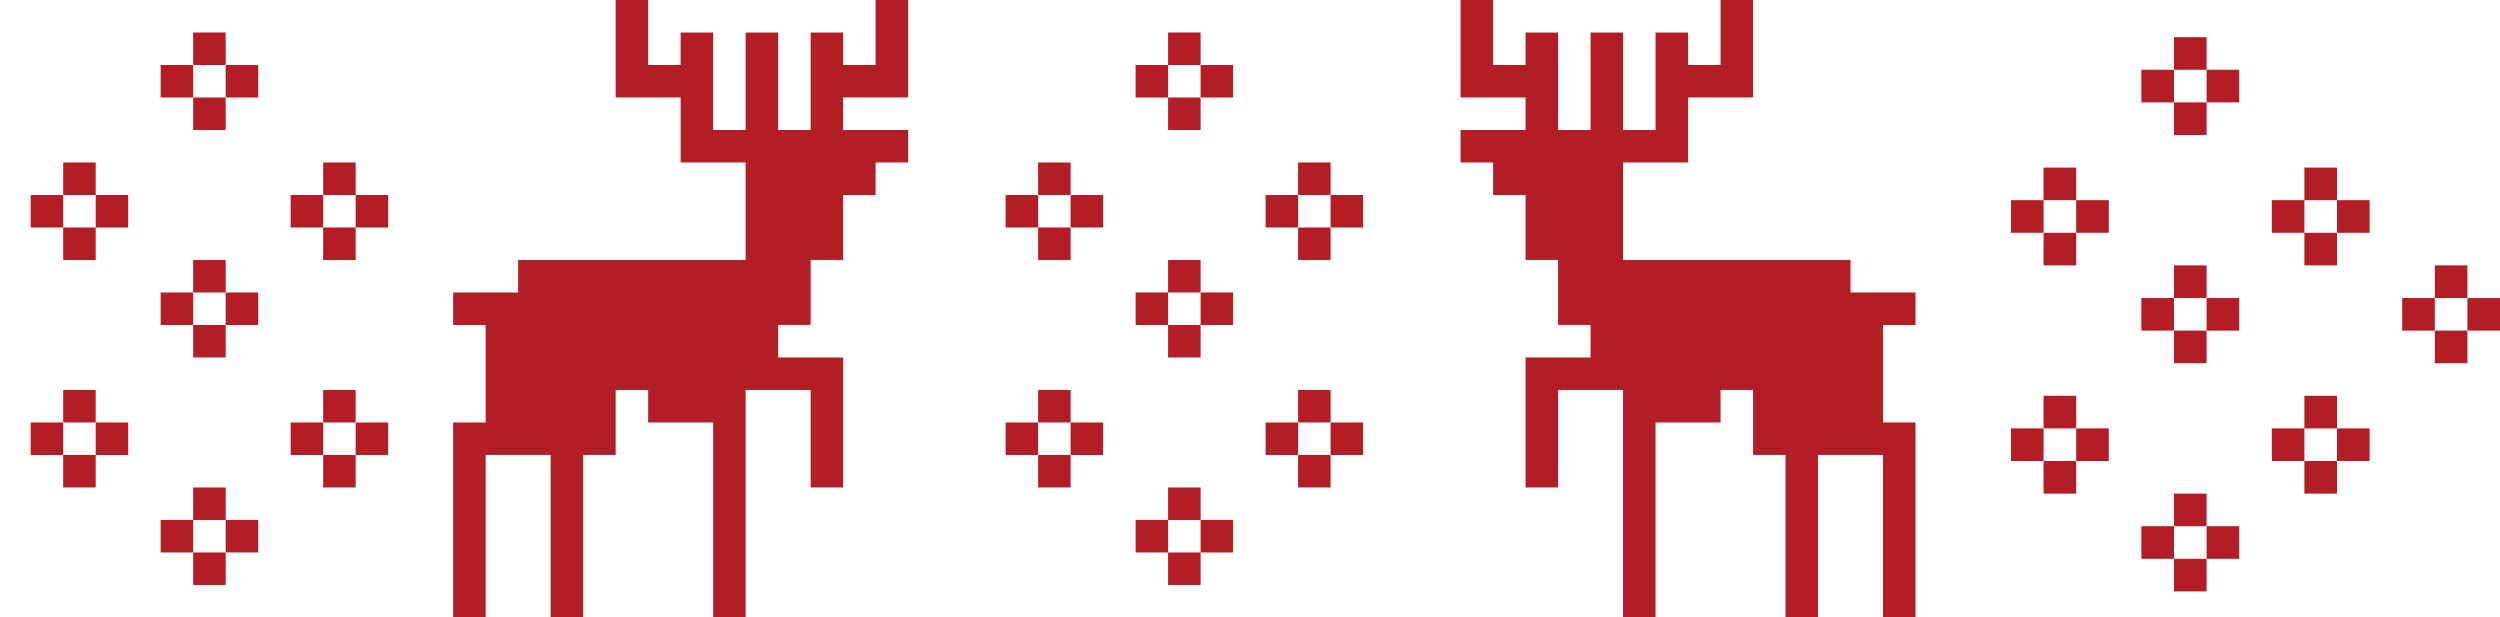 <?xml version="1.0" encoding="UTF-8" standalone="no"?>
<!-- Created with Inkscape (http://www.inkscape.org/) -->

<svg
   xmlns:dc="http://purl.org/dc/elements/1.1/"
   xmlns:cc="http://creativecommons.org/ns#"
   xmlns:rdf="http://www.w3.org/1999/02/22-rdf-syntax-ns#"
   xmlns:svg="http://www.w3.org/2000/svg"
   xmlns="http://www.w3.org/2000/svg"
   xmlns:sodipodi="http://sodipodi.sourceforge.net/DTD/sodipodi-0.dtd"
   xmlns:inkscape="http://www.inkscape.org/namespaces/inkscape"
   width="81.466mm"
   height="20.121mm"
   viewBox="0 0 288.659 71.295"
   id="svg18352"
   version="1.1"
   inkscape:version="0.91 r"
   sodipodi:docname="footer.svg">
  <defs
     id="defs18354" />
  <sodipodi:namedview
     id="base"
     pagecolor="#ffffff"
     bordercolor="#666666"
     borderopacity="1.0"
     inkscape:pageopacity="0.0"
     inkscape:pageshadow="2"
     inkscape:zoom="3.959798"
     inkscape:cx="144.4451"
     inkscape:cy="47.744638"
     inkscape:document-units="px"
     inkscape:current-layer="layer1"
     showgrid="false"
     inkscape:window-width="1920"
     inkscape:window-height="1176"
     inkscape:window-x="0"
     inkscape:window-y="0"
     inkscape:window-maximized="1"
     fit-margin-top="0"
     fit-margin-left="1"
     fit-margin-right="0"
     fit-margin-bottom="0" />
  <g
     inkscape:label="Layer 1"
     inkscape:groupmode="layer"
     id="layer1"
     transform="translate(-67.118,-760.897)">
    <path
       d="m 168.22,760.897 0,7.504 -3.75,0 0,-3.751 -3.753,0 0,11.256 -3.752,0 0,-11.256 -3.753,0 0,11.256 -3.752,0 0,-11.256 -3.753,0 0,3.751 -3.752,0 0,-7.504 -3.752,0 0,11.256 7.505,0 0,7.504 7.504,0 0,11.258 -26.266,0 0,3.752 -7.504,0 0,3.752 3.752,0 0,11.256 -3.752,0 0,22.516 3.752,0 0,-18.764 7.505,0 0,18.764 3.753,0 0,-18.764 3.751,0 0,-7.505 3.752,0 0,3.752 7.505,0 0,22.516 3.752,0 0,-26.269 7.505,0 0,11.258 3.753,0 0,-15.009 -7.506,0 0,-3.752 3.752,0 0,-7.505 3.753,0 0,-7.504 3.75,0 0,-3.754 3.752,0 0,-3.751 -7.503,0 0,-3.752 7.503,0 0,-11.256 -3.752,0"
       style="fill:#b21d26;fill-opacity:1;fill-rule:nonzero;stroke:none"
       id="path7115"
       inkscape:connector-curvature="0" />
    <path
       d="m 239.515,760.897 0,7.504 3.752,0 0,-3.751 3.752,0 0,11.256 3.752,0 0,-11.256 3.752,0 0,11.256 3.751,0 0,-11.256 3.752,0 0,3.751 3.752,0 0,-7.504 3.752,0 0,11.256 -7.505,0 0,7.504 -7.504,0 0,11.258 26.265,0 0,3.752 7.505,0 0,3.752 -3.752,0 0,11.256 3.752,0 0,22.516 -3.752,0 0,-18.764 -7.505,0 0,18.764 -3.751,0 0,-18.764 -3.752,0 0,-7.505 -3.752,0 0,3.752 -7.505,0 0,22.516 -3.751,0 0,-26.269 -7.505,0 0,11.258 -3.752,0 0,-15.009 7.505,0 0,-3.752 -3.752,0 0,-7.505 -3.752,0 0,-7.504 -3.752,0 0,-3.754 -3.752,0 0,-3.751 7.505,0 0,-3.752 -7.505,0 0,-11.256 3.752,0"
       style="fill:#b21d26;fill-opacity:1;fill-rule:nonzero;stroke:none"
       id="path7117"
       inkscape:connector-curvature="0" />
    <path
       d="m 213.249,813.429 3.751,0 0,-3.752 -3.751,0 0,3.752 z"
       style="fill:#b21d26;fill-opacity:1;fill-rule:nonzero;stroke:none"
       id="path7167"
       inkscape:connector-curvature="0" />
    <path
       d="m 220.754,813.429 3.75,0 0,-3.752 -3.75,0 0,3.752 z"
       style="fill:#b21d26;fill-opacity:1;fill-rule:nonzero;stroke:none"
       id="path7169"
       inkscape:connector-curvature="0" />
    <path
       d="m 217,809.676 3.754,0 0,-3.752 -3.754,0 0,3.752 z"
       style="fill:#b21d26;fill-opacity:1;fill-rule:nonzero;stroke:none"
       id="path7171"
       inkscape:connector-curvature="0" />
    <path
       d="m 217,817.181 3.754,0 0,-3.752 -3.754,0 0,3.752 z"
       style="fill:#b21d26;fill-opacity:1;fill-rule:nonzero;stroke:none"
       id="path7173"
       inkscape:connector-curvature="0" />
    <path
       d="m 198.24,798.42 3.751,0 0,-3.752 -3.751,0 0,3.752 z"
       style="fill:#b21d26;fill-opacity:1;fill-rule:nonzero;stroke:none"
       id="path7175"
       inkscape:connector-curvature="0" />
    <path
       d="m 205.745,798.42 3.751,0 0,-3.752 -3.751,0 0,3.752 z"
       style="fill:#b21d26;fill-opacity:1;fill-rule:nonzero;stroke:none"
       id="path7177"
       inkscape:connector-curvature="0" />
    <path
       d="m 201.991,794.667 3.754,0 0,-3.752 -3.754,0 0,3.752 z"
       style="fill:#b21d26;fill-opacity:1;fill-rule:nonzero;stroke:none"
       id="path7179"
       inkscape:connector-curvature="0" />
    <path
       d="m 201.991,802.172 3.754,0 0,-3.753 -3.754,0 0,3.753 z"
       style="fill:#b21d26;fill-opacity:1;fill-rule:nonzero;stroke:none"
       id="path7181"
       inkscape:connector-curvature="0" />
    <path
       d="m 198.24,772.154 3.751,0 0,-3.752 -3.751,0 0,3.752 z"
       style="fill:#b21d26;fill-opacity:1;fill-rule:nonzero;stroke:none"
       id="path7183"
       inkscape:connector-curvature="0" />
    <path
       d="m 205.745,772.154 3.751,0 0,-3.752 -3.751,0 0,3.752 z"
       style="fill:#b21d26;fill-opacity:1;fill-rule:nonzero;stroke:none"
       id="path7185"
       inkscape:connector-curvature="0" />
    <path
       d="m 201.991,768.401 3.754,0 0,-3.751 -3.754,0 0,3.751 z"
       style="fill:#b21d26;fill-opacity:1;fill-rule:nonzero;stroke:none"
       id="path7187"
       inkscape:connector-curvature="0" />
    <path
       d="m 201.991,775.906 3.754,0 0,-3.752 -3.754,0 0,3.752 z"
       style="fill:#b21d26;fill-opacity:1;fill-rule:nonzero;stroke:none"
       id="path7189"
       inkscape:connector-curvature="0" />
    <path
       d="m 198.24,824.686 3.751,0 0,-3.752 -3.751,0 0,3.752 z"
       style="fill:#b21d26;fill-opacity:1;fill-rule:nonzero;stroke:none"
       id="path7191"
       inkscape:connector-curvature="0" />
    <path
       d="m 205.745,824.686 3.751,0 0,-3.752 -3.751,0 0,3.752 z"
       style="fill:#b21d26;fill-opacity:1;fill-rule:nonzero;stroke:none"
       id="path7193"
       inkscape:connector-curvature="0" />
    <path
       d="m 201.991,820.934 3.754,0 0,-3.753 -3.754,0 0,3.753 z"
       style="fill:#b21d26;fill-opacity:1;fill-rule:nonzero;stroke:none"
       id="path7195"
       inkscape:connector-curvature="0" />
    <path
       d="m 201.991,828.439 3.754,0 0,-3.752 -3.754,0 0,3.752 z"
       style="fill:#b21d26;fill-opacity:1;fill-rule:nonzero;stroke:none"
       id="path7197"
       inkscape:connector-curvature="0" />
    <path
       d="m 183.23,813.429 3.752,0 0,-3.752 -3.752,0 0,3.752 z"
       style="fill:#b21d26;fill-opacity:1;fill-rule:nonzero;stroke:none"
       id="path7199"
       inkscape:connector-curvature="0" />
    <path
       d="m 190.735,813.429 3.752,0 0,-3.752 -3.752,0 0,3.752 z"
       style="fill:#b21d26;fill-opacity:1;fill-rule:nonzero;stroke:none"
       id="path7201"
       inkscape:connector-curvature="0" />
    <path
       d="m 186.983,809.676 3.752,0 0,-3.752 -3.752,0 0,3.752 z"
       style="fill:#b21d26;fill-opacity:1;fill-rule:nonzero;stroke:none"
       id="path7203"
       inkscape:connector-curvature="0" />
    <path
       d="m 186.983,817.181 3.752,0 0,-3.752 -3.752,0 0,3.752 z"
       style="fill:#b21d26;fill-opacity:1;fill-rule:nonzero;stroke:none"
       id="path7205"
       inkscape:connector-curvature="0" />
    <path
       d="m 213.249,787.164 3.751,0 0,-3.752 -3.751,0 0,3.752 z"
       style="fill:#b21d26;fill-opacity:1;fill-rule:nonzero;stroke:none"
       id="path7207"
       inkscape:connector-curvature="0" />
    <path
       d="m 220.754,787.164 3.75,0 0,-3.752 -3.75,0 0,3.752 z"
       style="fill:#b21d26;fill-opacity:1;fill-rule:nonzero;stroke:none"
       id="path7209"
       inkscape:connector-curvature="0" />
    <path
       d="m 217,783.411 3.754,0 0,-3.754 -3.754,0 0,3.754 z"
       style="fill:#b21d26;fill-opacity:1;fill-rule:nonzero;stroke:none"
       id="path7211"
       inkscape:connector-curvature="0" />
    <path
       d="m 217,790.915 3.754,0 0,-3.751 -3.754,0 0,3.751 z"
       style="fill:#b21d26;fill-opacity:1;fill-rule:nonzero;stroke:none"
       id="path7213"
       inkscape:connector-curvature="0" />
    <path
       d="m 183.23,787.164 3.752,0 0,-3.752 -3.752,0 0,3.752 z"
       style="fill:#b21d26;fill-opacity:1;fill-rule:nonzero;stroke:none"
       id="path7215"
       inkscape:connector-curvature="0" />
    <path
       d="m 190.735,787.164 3.752,0 0,-3.752 -3.752,0 0,3.752 z"
       style="fill:#b21d26;fill-opacity:1;fill-rule:nonzero;stroke:none"
       id="path7217"
       inkscape:connector-curvature="0" />
    <path
       d="m 186.983,783.411 3.752,0 0,-3.754 -3.752,0 0,3.754 z"
       style="fill:#b21d26;fill-opacity:1;fill-rule:nonzero;stroke:none"
       id="path7219"
       inkscape:connector-curvature="0" />
    <path
       d="m 186.983,790.915 3.752,0 0,-3.751 -3.752,0 0,3.751 z"
       style="fill:#b21d26;fill-opacity:1;fill-rule:nonzero;stroke:none"
       id="path7221"
       inkscape:connector-curvature="0" />
    <path
       d="m 100.679,813.429 3.752,0 0,-3.752 -3.752,0 0,3.752 z"
       style="fill:#b21d26;fill-opacity:1;fill-rule:nonzero;stroke:none"
       id="path7223"
       inkscape:connector-curvature="0" />
    <path
       d="m 108.184,813.429 3.751,0 0,-3.752 -3.751,0 0,3.752 z"
       style="fill:#b21d26;fill-opacity:1;fill-rule:nonzero;stroke:none"
       id="path7225"
       inkscape:connector-curvature="0" />
    <path
       d="m 104.432,809.676 3.752,0 0,-3.752 -3.752,0 0,3.752 z"
       style="fill:#b21d26;fill-opacity:1;fill-rule:nonzero;stroke:none"
       id="path7227"
       inkscape:connector-curvature="0" />
    <path
       d="m 104.432,817.181 3.752,0 0,-3.752 -3.752,0 0,3.752 z"
       style="fill:#b21d26;fill-opacity:1;fill-rule:nonzero;stroke:none"
       id="path7229"
       inkscape:connector-curvature="0" />
    <path
       d="m 85.67,798.42 3.752,0 0,-3.752 -3.752,0 0,3.752 z"
       style="fill:#b21d26;fill-opacity:1;fill-rule:nonzero;stroke:none"
       id="path7231"
       inkscape:connector-curvature="0" />
    <path
       d="m 93.174,798.42 3.753,0 0,-3.752 -3.753,0 0,3.752 z"
       style="fill:#b21d26;fill-opacity:1;fill-rule:nonzero;stroke:none"
       id="path7233"
       inkscape:connector-curvature="0" />
    <path
       d="m 89.422,794.667 3.752,0 0,-3.752 -3.752,0 0,3.752 z"
       style="fill:#b21d26;fill-opacity:1;fill-rule:nonzero;stroke:none"
       id="path7235"
       inkscape:connector-curvature="0" />
    <path
       d="m 89.422,802.172 3.752,0 0,-3.753 -3.752,0 0,3.753 z"
       style="fill:#b21d26;fill-opacity:1;fill-rule:nonzero;stroke:none"
       id="path7237"
       inkscape:connector-curvature="0" />
    <path
       d="m 85.67,772.154 3.752,0 0,-3.752 -3.752,0 0,3.752 z"
       style="fill:#b21d26;fill-opacity:1;fill-rule:nonzero;stroke:none"
       id="path7247"
       inkscape:connector-curvature="0" />
    <path
       d="m 93.174,772.154 3.753,0 0,-3.752 -3.753,0 0,3.752 z"
       style="fill:#b21d26;fill-opacity:1;fill-rule:nonzero;stroke:none"
       id="path7249"
       inkscape:connector-curvature="0" />
    <path
       d="m 89.422,768.401 3.752,0 0,-3.751 -3.752,0 0,3.751 z"
       style="fill:#b21d26;fill-opacity:1;fill-rule:nonzero;stroke:none"
       id="path7251"
       inkscape:connector-curvature="0" />
    <path
       d="m 89.422,775.906 3.752,0 0,-3.752 -3.752,0 0,3.752 z"
       style="fill:#b21d26;fill-opacity:1;fill-rule:nonzero;stroke:none"
       id="path7253"
       inkscape:connector-curvature="0" />
    <path
       d="m 85.67,824.686 3.752,0 0,-3.752 -3.752,0 0,3.752 z"
       style="fill:#b21d26;fill-opacity:1;fill-rule:nonzero;stroke:none"
       id="path7255"
       inkscape:connector-curvature="0" />
    <path
       d="m 93.174,824.686 3.753,0 0,-3.752 -3.753,0 0,3.752 z"
       style="fill:#b21d26;fill-opacity:1;fill-rule:nonzero;stroke:none"
       id="path7257"
       inkscape:connector-curvature="0" />
    <path
       d="m 89.422,820.934 3.752,0 0,-3.753 -3.752,0 0,3.753 z"
       style="fill:#b21d26;fill-opacity:1;fill-rule:nonzero;stroke:none"
       id="path7259"
       inkscape:connector-curvature="0" />
    <path
       d="m 89.422,828.439 3.752,0 0,-3.752 -3.752,0 0,3.752 z"
       style="fill:#b21d26;fill-opacity:1;fill-rule:nonzero;stroke:none"
       id="path7261"
       inkscape:connector-curvature="0" />
    <path
       d="m 70.661,813.429 3.752,0 0,-3.752 -3.752,0 0,3.752 z"
       style="fill:#b21d26;fill-opacity:1;fill-rule:nonzero;stroke:none"
       id="path7263"
       inkscape:connector-curvature="0" />
    <path
       d="m 78.167,813.429 3.751,0 0,-3.752 -3.751,0 0,3.752 z"
       style="fill:#b21d26;fill-opacity:1;fill-rule:nonzero;stroke:none"
       id="path7265"
       inkscape:connector-curvature="0" />
    <path
       d="m 74.413,809.676 3.753,0 0,-3.752 -3.753,0 0,3.752 z"
       style="fill:#b21d26;fill-opacity:1;fill-rule:nonzero;stroke:none"
       id="path7267"
       inkscape:connector-curvature="0" />
    <path
       d="m 74.413,817.181 3.753,0 0,-3.752 -3.753,0 0,3.752 z"
       style="fill:#b21d26;fill-opacity:1;fill-rule:nonzero;stroke:none"
       id="path7269"
       inkscape:connector-curvature="0" />
    <path
       d="m 100.679,787.164 3.752,0 0,-3.752 -3.752,0 0,3.752 z"
       style="fill:#b21d26;fill-opacity:1;fill-rule:nonzero;stroke:none"
       id="path7271"
       inkscape:connector-curvature="0" />
    <path
       d="m 108.184,787.164 3.751,0 0,-3.752 -3.751,0 0,3.752 z"
       style="fill:#b21d26;fill-opacity:1;fill-rule:nonzero;stroke:none"
       id="path7273"
       inkscape:connector-curvature="0" />
    <path
       d="m 104.432,783.411 3.752,0 0,-3.754 -3.752,0 0,3.754 z"
       style="fill:#b21d26;fill-opacity:1;fill-rule:nonzero;stroke:none"
       id="path7275"
       inkscape:connector-curvature="0" />
    <path
       d="m 104.432,790.915 3.752,0 0,-3.751 -3.752,0 0,3.751 z"
       style="fill:#b21d26;fill-opacity:1;fill-rule:nonzero;stroke:none"
       id="path7277"
       inkscape:connector-curvature="0" />
    <path
       d="m 70.661,787.164 3.752,0 0,-3.752 -3.752,0 0,3.752 z"
       style="fill:#b21d26;fill-opacity:1;fill-rule:nonzero;stroke:none"
       id="path7279"
       inkscape:connector-curvature="0" />
    <path
       d="m 78.167,787.164 3.751,0 0,-3.752 -3.751,0 0,3.752 z"
       style="fill:#b21d26;fill-opacity:1;fill-rule:nonzero;stroke:none"
       id="path7281"
       inkscape:connector-curvature="0" />
    <path
       d="m 74.413,783.411 3.753,0 0,-3.754 -3.753,0 0,3.754 z"
       style="fill:#b21d26;fill-opacity:1;fill-rule:nonzero;stroke:none"
       id="path7283"
       inkscape:connector-curvature="0" />
    <path
       d="m 74.413,790.915 3.753,0 0,-3.751 -3.753,0 0,3.751 z"
       style="fill:#b21d26;fill-opacity:1;fill-rule:nonzero;stroke:none"
       id="path7285"
       inkscape:connector-curvature="0" />
    <path
       d="m 306.843,814.126 3.764,0 0,-3.764 -3.764,0 0,3.764 z"
       style="fill:#b21d26;fill-opacity:1;fill-rule:nonzero;stroke:none"
       id="path8063"
       inkscape:connector-curvature="0" />
    <path
       d="m 299.313,814.126 3.765,0 0,-3.764 -3.765,0 0,3.764 z"
       style="fill:#b21d26;fill-opacity:1;fill-rule:nonzero;stroke:none"
       id="path8065"
       inkscape:connector-curvature="0" />
    <path
       d="m 303.078,810.362 3.765,0 0,-3.765 -3.765,0 0,3.765 z"
       style="fill:#b21d26;fill-opacity:1;fill-rule:nonzero;stroke:none"
       id="path8067"
       inkscape:connector-curvature="0" />
    <path
       d="m 303.078,817.891 3.765,0 0,-3.765 -3.765,0 0,3.765 z"
       style="fill:#b21d26;fill-opacity:1;fill-rule:nonzero;stroke:none"
       id="path8069"
       inkscape:connector-curvature="0" />
    <path
       d="m 321.899,799.07 3.765,0 0,-3.767 -3.765,0 0,3.767 z"
       style="fill:#b21d26;fill-opacity:1;fill-rule:nonzero;stroke:none"
       id="path8071"
       inkscape:connector-curvature="0" />
    <path
       d="m 314.37,799.07 3.765,0 0,-3.767 -3.765,0 0,3.767 z"
       style="fill:#b21d26;fill-opacity:1;fill-rule:nonzero;stroke:none"
       id="path8073"
       inkscape:connector-curvature="0" />
    <path
       d="m 318.135,795.304 3.764,0 0,-3.764 -3.764,0 0,3.764 z"
       style="fill:#b21d26;fill-opacity:1;fill-rule:nonzero;stroke:none"
       id="path8075"
       inkscape:connector-curvature="0" />
    <path
       d="m 318.135,802.834 3.764,0 0,-3.764 -3.764,0 0,3.764 z"
       style="fill:#b21d26;fill-opacity:1;fill-rule:nonzero;stroke:none"
       id="path8077"
       inkscape:connector-curvature="0" />
    <path
       d="m 352.013,799.07 3.765,0 0,-3.767 -3.765,0 0,3.767 z"
       style="fill:#b21d26;fill-opacity:1;fill-rule:nonzero;stroke:none"
       id="path8079"
       inkscape:connector-curvature="0" />
    <path
       d="m 344.484,799.07 3.765,0 0,-3.767 -3.765,0 0,3.767 z"
       style="fill:#b21d26;fill-opacity:1;fill-rule:nonzero;stroke:none"
       id="path8081"
       inkscape:connector-curvature="0" />
    <path
       d="m 348.249,795.304 3.764,0 0,-3.764 -3.764,0 0,3.764 z"
       style="fill:#b21d26;fill-opacity:1;fill-rule:nonzero;stroke:none"
       id="path8083"
       inkscape:connector-curvature="0" />
    <path
       d="m 348.249,802.834 3.764,0 0,-3.764 -3.764,0 0,3.764 z"
       style="fill:#b21d26;fill-opacity:1;fill-rule:nonzero;stroke:none"
       id="path8085"
       inkscape:connector-curvature="0" />
    <path
       d="m 321.899,772.719 3.765,0 0,-3.765 -3.765,0 0,3.765 z"
       style="fill:#b21d26;fill-opacity:1;fill-rule:nonzero;stroke:none"
       id="path8087"
       inkscape:connector-curvature="0" />
    <path
       d="m 314.37,772.719 3.765,0 0,-3.765 -3.765,0 0,3.765 z"
       style="fill:#b21d26;fill-opacity:1;fill-rule:nonzero;stroke:none"
       id="path8089"
       inkscape:connector-curvature="0" />
    <path
       d="m 318.135,768.954 3.764,0 0,-3.764 -3.764,0 0,3.764 z"
       style="fill:#b21d26;fill-opacity:1;fill-rule:nonzero;stroke:none"
       id="path8091"
       inkscape:connector-curvature="0" />
    <path
       d="m 318.135,776.482 3.764,0 0,-3.764 -3.764,0 0,3.764 z"
       style="fill:#b21d26;fill-opacity:1;fill-rule:nonzero;stroke:none"
       id="path8093"
       inkscape:connector-curvature="0" />
    <path
       d="m 321.899,825.42 3.765,0 0,-3.765 -3.765,0 0,3.765 z"
       style="fill:#b21d26;fill-opacity:1;fill-rule:nonzero;stroke:none"
       id="path8095"
       inkscape:connector-curvature="0" />
    <path
       d="m 314.37,825.42 3.765,0 0,-3.765 -3.765,0 0,3.765 z"
       style="fill:#b21d26;fill-opacity:1;fill-rule:nonzero;stroke:none"
       id="path8097"
       inkscape:connector-curvature="0" />
    <path
       d="m 318.135,821.655 3.764,0 0,-3.764 -3.764,0 0,3.764 z"
       style="fill:#b21d26;fill-opacity:1;fill-rule:nonzero;stroke:none"
       id="path8099"
       inkscape:connector-curvature="0" />
    <path
       d="m 318.135,829.184 3.764,0 0,-3.764 -3.764,0 0,3.764 z"
       style="fill:#b21d26;fill-opacity:1;fill-rule:nonzero;stroke:none"
       id="path8101"
       inkscape:connector-curvature="0" />
    <path
       d="m 336.958,814.126 3.764,0 0,-3.764 -3.764,0 0,3.764 z"
       style="fill:#b21d26;fill-opacity:1;fill-rule:nonzero;stroke:none"
       id="path8103"
       inkscape:connector-curvature="0" />
    <path
       d="m 329.428,814.126 3.765,0 0,-3.764 -3.765,0 0,3.764 z"
       style="fill:#b21d26;fill-opacity:1;fill-rule:nonzero;stroke:none"
       id="path8105"
       inkscape:connector-curvature="0" />
    <path
       d="m 333.193,810.362 3.765,0 0,-3.765 -3.765,0 0,3.765 z"
       style="fill:#b21d26;fill-opacity:1;fill-rule:nonzero;stroke:none"
       id="path8107"
       inkscape:connector-curvature="0" />
    <path
       d="m 333.193,817.891 3.765,0 0,-3.765 -3.765,0 0,3.765 z"
       style="fill:#b21d26;fill-opacity:1;fill-rule:nonzero;stroke:none"
       id="path8109"
       inkscape:connector-curvature="0" />
    <path
       d="m 306.843,787.776 3.764,0 0,-3.765 -3.764,0 0,3.765 z"
       style="fill:#b21d26;fill-opacity:1;fill-rule:nonzero;stroke:none"
       id="path8111"
       inkscape:connector-curvature="0" />
    <path
       d="m 299.313,787.776 3.765,0 0,-3.765 -3.765,0 0,3.765 z"
       style="fill:#b21d26;fill-opacity:1;fill-rule:nonzero;stroke:none"
       id="path8113"
       inkscape:connector-curvature="0" />
    <path
       d="m 303.078,784.011 3.765,0 0,-3.764 -3.765,0 0,3.764 z"
       style="fill:#b21d26;fill-opacity:1;fill-rule:nonzero;stroke:none"
       id="path8115"
       inkscape:connector-curvature="0" />
    <path
       d="m 303.078,791.54 3.765,0 0,-3.764 -3.765,0 0,3.764 z"
       style="fill:#b21d26;fill-opacity:1;fill-rule:nonzero;stroke:none"
       id="path8117"
       inkscape:connector-curvature="0" />
    <path
       d="m 336.958,787.776 3.764,0 0,-3.765 -3.764,0 0,3.765 z"
       style="fill:#b21d26;fill-opacity:1;fill-rule:nonzero;stroke:none"
       id="path8119"
       inkscape:connector-curvature="0" />
    <path
       d="m 329.428,787.776 3.765,0 0,-3.765 -3.765,0 0,3.765 z"
       style="fill:#b21d26;fill-opacity:1;fill-rule:nonzero;stroke:none"
       id="path8121"
       inkscape:connector-curvature="0" />
    <path
       d="m 333.193,784.011 3.765,0 0,-3.764 -3.765,0 0,3.764 z"
       style="fill:#b21d26;fill-opacity:1;fill-rule:nonzero;stroke:none"
       id="path8123"
       inkscape:connector-curvature="0" />
    <path
       d="m 333.193,791.54 3.765,0 0,-3.764 -3.765,0 0,3.764 z"
       style="fill:#b21d26;fill-opacity:1;fill-rule:nonzero;stroke:none"
       id="path8125"
       inkscape:connector-curvature="0" />
  </g>
</svg>
